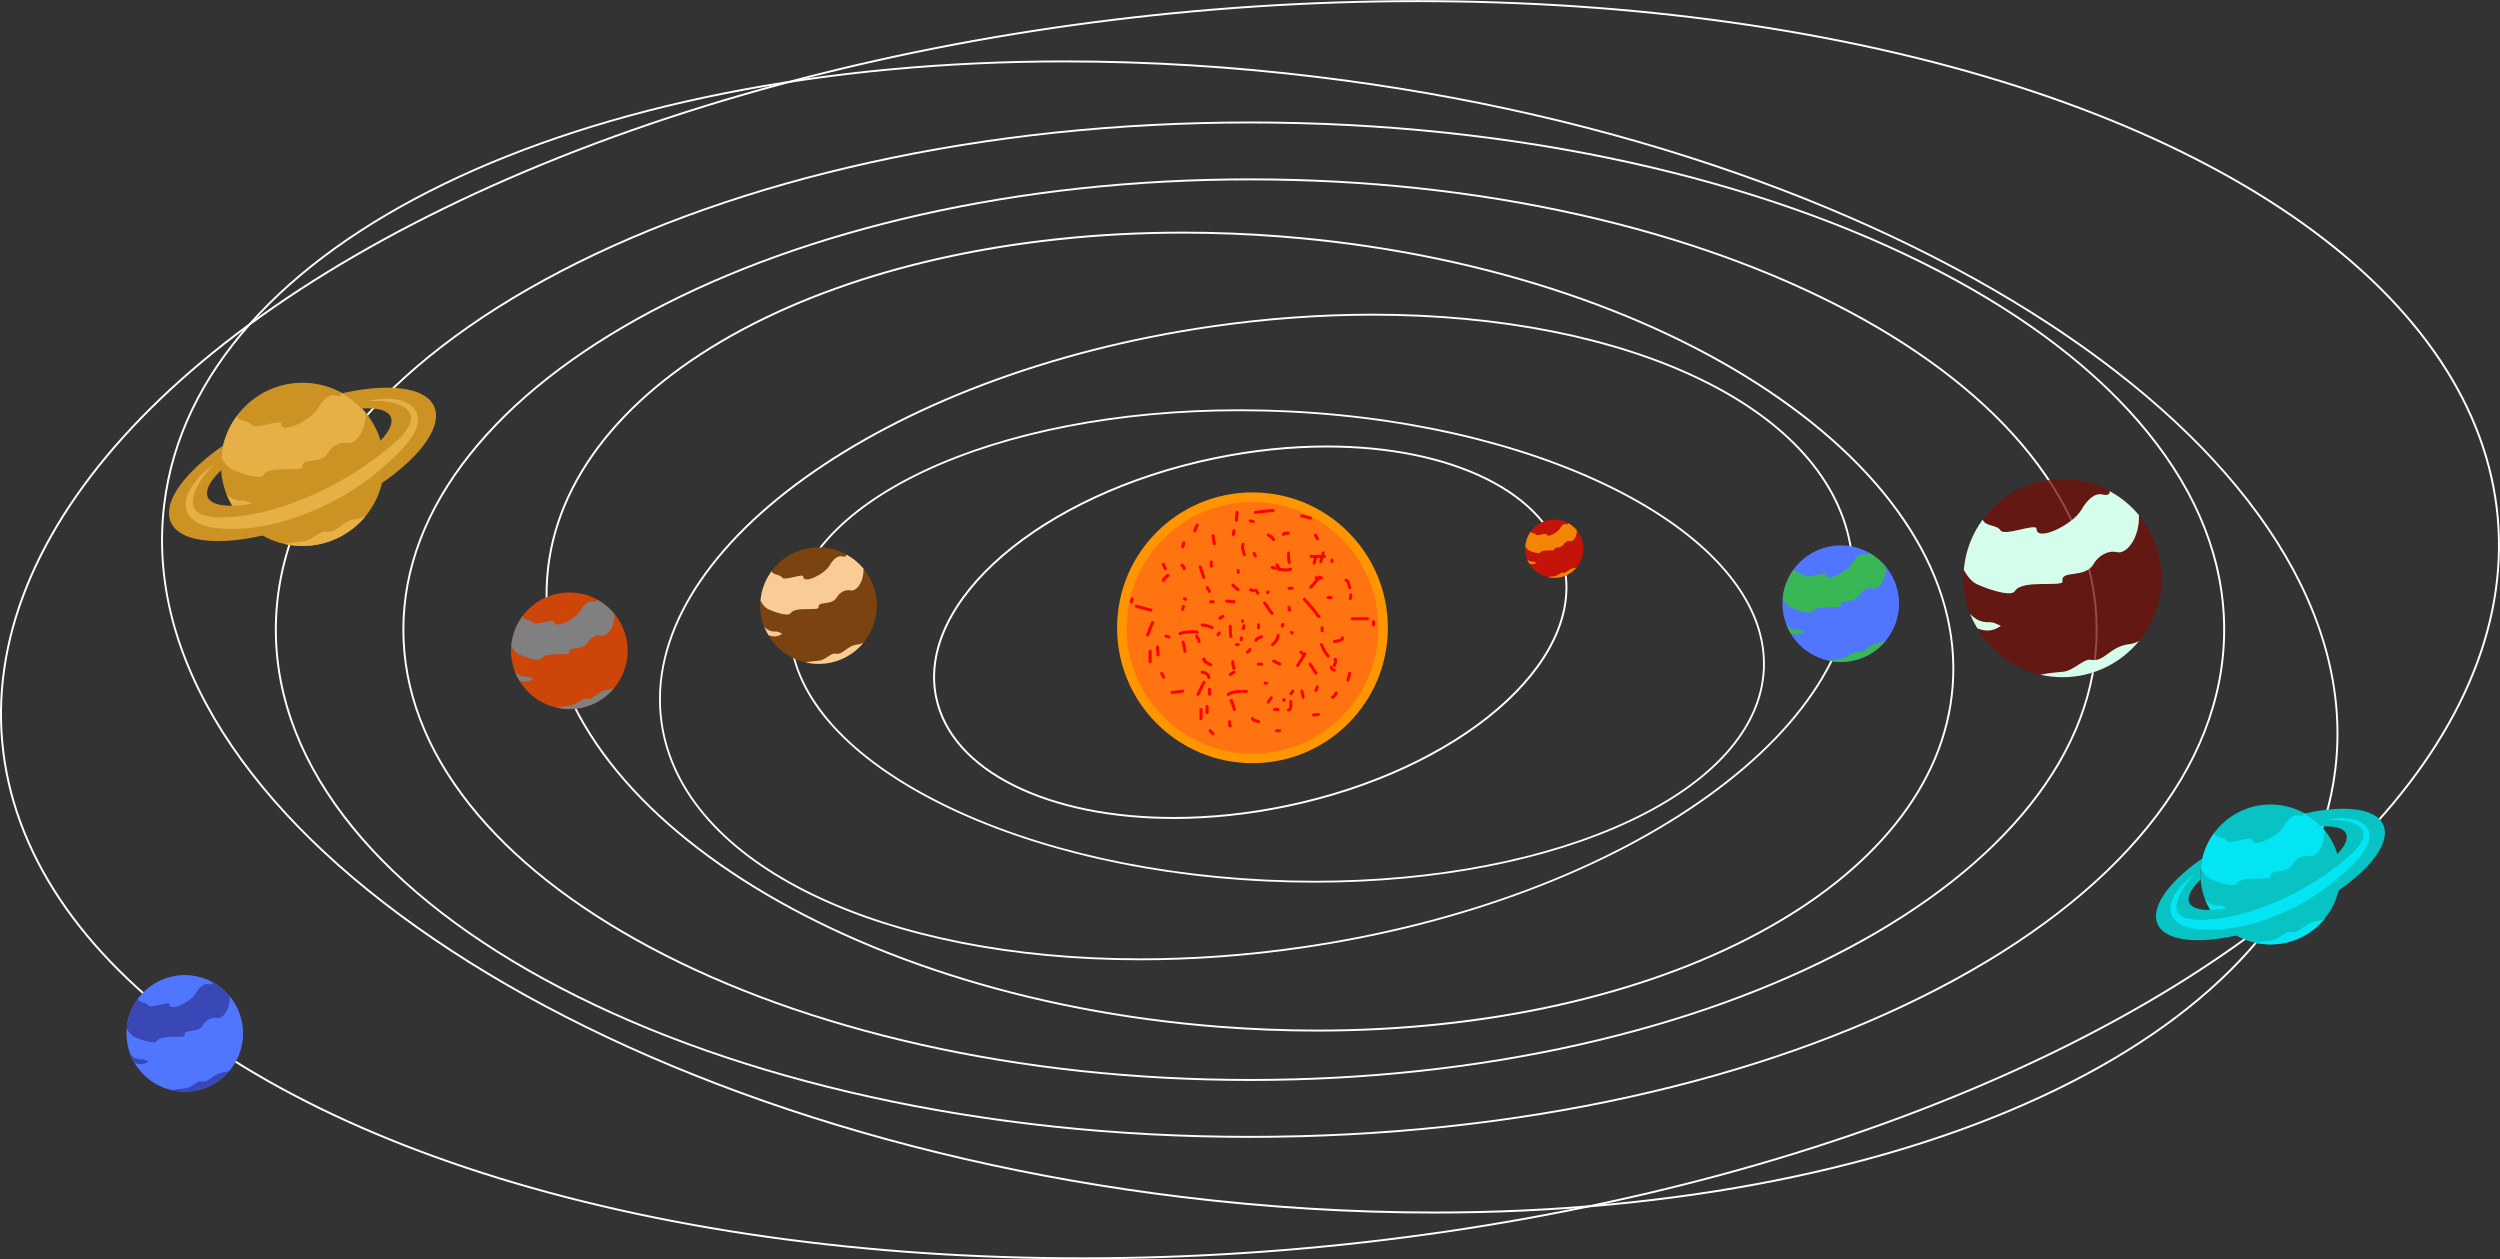 <?xml version="1.0" encoding="UTF-8"?>
<svg id="Layer_2" data-name="Layer 2" xmlns="http://www.w3.org/2000/svg" viewBox="0 0 1274.16 641.84">
  <rect x="0" y="0" width="1274.16" height="641.84" fill="#333333" stroke="none"/>
  <defs>
    <style>
      .cls-1 {
        fill: #7a430f;
      }

      .cls-1, .cls-2, .cls-3, .cls-4, .cls-5, .cls-6, .cls-7, .cls-8, .cls-9, .cls-10, .cls-11, .cls-12, .cls-13, .cls-14, .cls-15, .cls-16, .cls-17, .cls-18 {
        stroke-width: 0px;
      }

      .cls-2 {
        fill: #f38503;
      }

      .cls-19 {
        stroke: red;
        stroke-linecap: round;
        stroke-width: 1.54px;
      }

      .cls-19, .cls-20 {
        fill: none;
      }

      .cls-3 {
        fill: rgba(116, 15, 8, .75);
      }

      .cls-4 {
        fill: #ff9600;
      }

      .cls-5 {
        fill: #d5fdec;
      }

      .cls-6 {
        fill: #f9cb95;
      }

      .cls-20 {
        stroke: #fff;
        stroke-miterlimit: 10;
      }

      .cls-7 {
        fill: #08c3c3;
      }

      .cls-8 {
        fill: gray;
      }

      .cls-9 {
        fill: #5076ff;
      }

      .cls-10 {
        fill: #c41308;
      }

      .cls-11 {
        fill: #cc9324;
      }

      .cls-12 {
        fill: #fff;
      }

      .cls-13 {
        fill: #3948b6;
      }

      .cls-14 {
        fill: #ce450a;
      }

      .cls-15 {
        fill: #ff7410;
      }

      .cls-16 {
        fill: #03e5f3;
      }

      .cls-17 {
        fill: #e7b047;
      }

      .cls-18 {
        fill: #39b655;
      }
    </style>
  </defs>
  <g id="anneaux">
    <path class="cls-12" d="M676.2,228.06c31.46,0,59.53,5.69,81.19,16.46,22,10.94,35.63,26.34,39.42,44.53,10.1,48.59-53.27,103-141.27,121.29-19.32,4.02-38.59,6.05-57.29,6.05-31.46,0-59.54-5.69-81.2-16.46-22.01-10.94-35.64-26.34-39.42-44.53-10.1-48.59,53.27-103,141.27-121.29,19.32-4.02,38.59-6.05,57.29-6.05h0M676.19,227.06c-18.28,0-37.68,1.95-57.49,6.07-88.68,18.43-152.28,73.27-142.05,122.47,7.94,38.21,58.06,61.79,121.59,61.79,18.28,0,37.68-1.95,57.49-6.07,88.68-18.43,152.28-73.27,142.05-122.47-7.94-38.21-58.06-61.79-121.59-61.79h0Z"/>
    <path class="cls-12" d="M631.72,209.56c8.22,0,16.6.2,24.9.6,136.53,6.56,245.03,65.32,241.87,130.98-1.42,29.59-25.6,56.89-68.07,76.86-42.39,19.93-99.34,30.91-160.35,30.91-8.23,0-16.6-.2-24.9-.6-66.25-3.18-127.92-18.63-173.65-43.49-22.18-12.06-39.39-25.67-51.14-40.47-12.1-15.23-17.85-31.06-17.08-47.02,1.42-29.59,25.6-56.89,68.07-76.86,42.39-19.93,99.34-30.91,160.36-30.91h0M631.71,208.61c-125.85,0-226.37,46.45-229.37,108.67-3.19,66.28,105.51,125.37,242.77,131.97,8.41.4,16.73.6,24.95.6,125.85,0,226.37-46.45,229.37-108.67,3.19-66.28-105.51-125.37-242.77-131.97-8.41-.4-16.73-.6-24.95-.6h0Z"/>
    <circle class="cls-4" cx="638.34" cy="319.96" r="69"/>
    <path class="cls-12" d="M699.58,160.86c32.24,0,63.1,2.89,91.72,8.59,28.17,5.61,53.46,13.79,75.17,24.33,21.9,10.62,39.58,23.36,52.55,37.85,13.37,14.95,21.45,31.47,24.01,49.12,3.08,21.2-1.89,42.94-14.77,64.61-12.48,21-31.82,41.06-57.49,59.6-52.87,38.21-126.57,65.72-207.52,77.46-27.58,4-55.19,6.03-82.07,6.03-32.25,0-63.11-2.89-91.73-8.59-28.17-5.61-53.46-13.79-75.18-24.33-21.9-10.62-39.59-23.36-52.56-37.85-13.38-14.95-21.46-31.47-24.02-49.12-12.62-86.99,112.89-177.46,279.78-201.67,27.57-4,55.18-6.03,82.08-6.03h.01M699.56,159.89c-26.43,0-54.03,1.95-82.21,6.04-167.68,24.33-293.31,115.11-280.59,202.77,10.58,72.93,113.56,120.72,244.44,120.72,26.43,0,54.03-1.95,82.21-6.04,167.68-24.33,293.31-115.11,280.59-202.77-10.58-72.93-113.56-120.72-244.44-120.72h0Z"/>
    <path class="cls-12" d="M602.91,119.06c16.44,0,33.21.66,49.84,1.96,48.34,3.78,94.81,12.77,138.13,26.73,41.82,13.48,78.96,30.99,110.37,52.06,31.37,21.04,55.45,44.55,71.56,69.89,16.64,26.16,24,53.14,21.89,80.17-1.93,24.73-11.74,48.26-29.16,69.95-16.86,20.99-40.32,39.63-69.71,55.4-59.56,31.95-139.33,49.54-224.62,49.54-16.45,0-33.23-.66-49.86-1.96-48.34-3.78-94.81-12.77-138.13-26.73-41.82-13.48-78.96-30.99-110.37-52.06-31.37-21.04-55.45-44.55-71.56-69.89-16.64-26.16-24-53.14-21.89-80.17,1.93-24.73,11.74-48.26,29.16-69.95,16.86-20.99,40.32-39.63,69.71-55.4,59.56-31.95,139.33-49.54,224.63-49.54h0M602.89,118.06c-175.56,0-316.51,73.82-324.48,175.81-8.72,111.5,144.79,214.44,342.86,229.92,16.9,1.32,33.56,1.96,49.94,1.96,175.56,0,316.51-73.82,324.48-175.81,8.72-111.5-144.79-214.44-342.86-229.92-16.9-1.32-33.56-1.96-49.94-1.96h0Z"/>
    <path class="cls-12" d="M637.08,91.92c58.25,0,114.75,6.07,167.93,18.05,51.35,11.56,97.47,28.12,137.07,49.2,39.55,21.06,70.6,45.57,92.27,72.85,22.38,28.17,33.73,58.09,33.73,88.9s-11.35,60.73-33.73,88.9c-21.67,27.28-52.72,51.79-92.27,72.85-39.6,21.08-85.71,37.63-137.07,49.2-53.19,11.98-109.69,18.05-167.93,18.05s-114.75-6.07-167.93-18.05c-51.36-11.56-97.47-28.12-137.07-49.2-39.55-21.06-70.6-45.57-92.27-72.85-22.38-28.17-33.73-58.09-33.73-88.9s11.35-60.73,33.73-88.9c21.67-27.28,52.72-51.79,92.27-72.85,39.6-21.08,85.71-37.63,137.07-49.2,53.19-11.98,109.69-18.05,167.93-18.05M637.08,90.92c-238.59,0-432,102.97-432,230s193.41,230,432,230,432-102.97,432-230-193.41-230-432-230h0Z"/>
    <path class="cls-12" d="M637.08,62.92c67.02,0,132.04,6.84,193.24,20.33,59.1,13.03,112.16,31.67,157.73,55.42,45.52,23.72,81.25,51.33,106.2,82.07,25.77,31.75,38.83,65.45,38.83,100.18s-13.07,68.44-38.83,100.18c-24.95,30.73-60.68,58.35-106.2,82.07-45.57,23.75-98.63,42.39-157.73,55.42-61.2,13.49-126.22,20.33-193.24,20.33s-132.04-6.84-193.24-20.33c-59.1-13.03-112.16-31.67-157.73-55.42-45.52-23.72-81.25-51.33-106.2-82.07-25.77-31.75-38.83-65.45-38.83-100.18s13.07-68.44,38.83-100.18c24.95-30.73,60.68-58.35,106.2-82.07,45.57-23.75,98.63-42.39,157.73-55.42,61.2-13.49,126.22-20.33,193.24-20.33M637.08,61.92c-274.49,0-497,115.96-497,259s222.51,259,497,259,497-115.96,497-259S911.57,61.92,637.08,61.92h0Z"/>
    <path class="cls-12" d="M542.88,30.8v1c42.29,0,85.66,2.68,128.91,7.97,74.68,9.13,146.21,25.55,212.59,48.78,64.1,22.43,120.72,50.25,168.29,82.67,47.53,32.4,83.62,67.75,107.28,105.09,24.44,38.57,34.45,77.58,29.76,115.94-4.02,32.84-18.72,63.72-43.71,91.78-24.2,27.17-57.46,51.12-98.86,71.16-41.07,19.88-88.94,35.35-142.27,45.98-54.32,10.82-112.78,16.31-173.78,16.31-42.32,0-85.71-2.68-128.96-7.97-74.68-9.13-146.21-25.55-212.59-48.78-64.1-22.43-120.72-50.25-168.29-82.67-47.53-32.4-83.62-67.75-107.28-105.09-24.44-38.57-34.45-77.58-29.76-115.94,4.02-32.84,18.72-63.72,43.71-91.78,24.2-27.17,57.46-51.11,98.86-71.16,41.07-19.88,88.94-35.35,142.27-45.98,54.31-10.83,112.78-16.32,173.78-16.32l.05-1M542.84,30.8c-247.67.01-443.1,91.02-459.62,226.12-19.31,157.88,212.96,316.19,518.78,353.6,44.13,5.4,87.32,7.98,129.08,7.98,247.67,0,443.1-91.02,459.62-226.12,19.31-157.88-212.96-316.19-518.78-353.6-44.13-5.4-87.32-7.98-129.08-7.98h0Z"/>
    <ellipse class="cls-20" cx="637.08" cy="320.92" rx="638.5" ry="316.5" transform="translate(-26.15 58.28) rotate(-5.13)"/>
    <g>
      <path class="cls-9" d="M94.17,556.38c16.41,0,29.71-13.3,29.71-29.71s-13.3-29.71-29.71-29.71-29.71,13.3-29.71,29.71,13.3,29.71,29.71,29.71Z"/>
      <path class="cls-13" d="M72.58,539.87c-2.74.19-4.69-.86-6.12-2.55.6,1.55,1.35,3,2.19,4.41,2.14.8,4.42,1.14,7.06-.76-1.29-.63-2.45-1.15-3.12-1.11ZM108.3,500.58c.12.91-.52,1.39-2.08,1.01-2.65-.64-4.98,2.16-6.32,4.5-2.63,4.6-13.48,9.79-13.49,5.8,0-1.89-9.59,2.34-10.81.45-1.16-1.79-4.62-1.1-5.34-3.24-3.24,4.4-5.2,9.61-5.67,15.06,1.05,1.99,2.4,3.56,3.76,4.24,1.83.92,10.35,4.24,11.59,2.12,2.07-3.54,14.52-1.04,14.23-2.9-.57-3.57,6.74-.64,9.37-5.24,1.34-2.34,4.26-4.14,6.91-3.49,3.1.75,6.92-4.56,6.64-11.1-2.44-2.94-5.42-5.38-8.79-7.19ZM117.13,545.51c-.94.46-1.86.81-2.71.91-6.25.68-7.6,5.57-11.78,4.73-2.16-.43-5.1,3.37-8.47,3.6-2.22.16-4.44.45-6.63.85,2.17.5,4.4.76,6.63.77,9.25,0,17.51-4.23,22.96-10.86Z"/>
    </g>
    <g>
      <path class="cls-9" d="M938.17,337.38c16.41,0,29.71-13.3,29.71-29.71s-13.3-29.71-29.71-29.71-29.71,13.3-29.71,29.71,13.3,29.71,29.71,29.71Z"/>
      <path class="cls-18" d="M916.58,320.87c-2.74.19-4.69-.86-6.12-2.55.6,1.55,1.35,3,2.19,4.41,2.14.8,4.42,1.14,7.06-.76-1.29-.63-2.45-1.15-3.12-1.11ZM952.3,281.58c.12.91-.52,1.39-2.08,1.01-2.65-.64-4.98,2.16-6.32,4.5-2.63,4.6-13.48,9.79-13.49,5.8,0-1.89-9.59,2.34-10.81.45-1.16-1.79-4.62-1.1-5.34-3.24-3.24,4.4-5.2,9.61-5.67,15.06,1.05,1.99,2.4,3.56,3.76,4.24,1.83.92,10.35,4.24,11.59,2.12,2.07-3.54,14.52-1.04,14.23-2.9-.57-3.57,6.74-.64,9.37-5.24,1.34-2.34,4.26-4.14,6.91-3.49,3.1.75,6.92-4.56,6.64-11.1-2.44-2.94-5.42-5.38-8.79-7.19ZM961.13,326.51c-.94.46-1.86.81-2.71.91-6.25.68-7.6,5.57-11.78,4.73-2.16-.43-5.1,3.37-8.47,3.6-2.22.16-4.44.45-6.63.85,2.17.5,4.4.76,6.63.77,9.25,0,17.51-4.23,22.96-10.86Z"/>
    </g>
    <g>
      <path class="cls-14" d="M290.17,361.38c16.41,0,29.71-13.3,29.71-29.71s-13.3-29.71-29.71-29.71-29.71,13.3-29.71,29.71,13.3,29.71,29.71,29.71Z"/>
      <path class="cls-8" d="M268.58,344.87c-2.74.19-4.69-.86-6.12-2.55.59,1.55,1.35,3,2.19,4.41,2.14.8,4.42,1.14,7.06-.76-1.29-.63-2.45-1.15-3.12-1.11ZM304.3,305.58c.12.91-.52,1.39-2.08,1.01-2.65-.64-4.98,2.16-6.32,4.5-2.63,4.6-13.48,9.79-13.49,5.8,0-1.89-9.59,2.34-10.81.45-1.16-1.79-4.62-1.1-5.34-3.24-3.24,4.4-5.21,9.61-5.67,15.06,1.05,1.99,2.4,3.56,3.76,4.24,1.83.92,10.35,4.24,11.59,2.12,2.08-3.54,14.53-1.04,14.23-2.9-.57-3.57,6.74-.64,9.37-5.24,1.34-2.34,4.26-4.14,6.91-3.49,3.1.75,6.92-4.56,6.64-11.1-2.44-2.94-5.42-5.38-8.79-7.19ZM313.13,350.51c-.94.46-1.86.81-2.71.91-6.24.68-7.59,5.57-11.78,4.73-2.16-.43-5.1,3.37-8.47,3.6-2.22.16-4.44.45-6.63.85,2.17.5,4.4.76,6.63.77,9.25,0,17.51-4.23,22.96-10.86Z"/>
    </g>
    <g>
      <path class="cls-10" d="M792.17,294.52c8.2,0,14.85-6.65,14.85-14.85s-6.65-14.85-14.85-14.85-14.85,6.65-14.85,14.85,6.65,14.85,14.85,14.85Z"/>
      <path class="cls-2" d="M781.38,286.27c-1.37.09-2.35-.43-3.06-1.27.3.77.68,1.5,1.1,2.21,1.07.4,2.21.57,3.53-.38-.64-.32-1.22-.58-1.56-.55ZM799.23,266.62c.06.46-.26.69-1.04.5-1.33-.32-2.49,1.08-3.16,2.25-1.32,2.3-6.74,4.89-6.75,2.9,0-.94-4.79,1.17-5.41.22-.58-.89-2.31-.55-2.67-1.62-1.62,2.2-2.6,4.81-2.83,7.53.52,1,1.2,1.78,1.88,2.12.92.46,5.18,2.12,5.8,1.06,1.04-1.77,7.26-.52,7.11-1.45-.29-1.78,3.37-.32,4.68-2.62.67-1.17,2.13-2.07,3.46-1.75,1.55.38,3.46-2.28,3.32-5.55-1.22-1.47-2.71-2.69-4.39-3.6ZM803.65,289.09c-.47.23-.93.41-1.35.45-3.12.34-3.8,2.78-5.89,2.37-1.08-.22-2.55,1.69-4.24,1.8-1.11.08-2.22.22-3.31.43,1.09.25,2.2.38,3.31.38,4.63,0,8.76-2.12,11.48-5.43Z"/>
    </g>
    <g>
      <path class="cls-1" d="M417.17,338.38c16.41,0,29.71-13.3,29.71-29.71s-13.3-29.71-29.71-29.71-29.71,13.3-29.71,29.71,13.3,29.71,29.71,29.71Z"/>
      <path class="cls-6" d="M395.58,321.87c-2.73.19-4.69-.86-6.12-2.55.6,1.55,1.36,3,2.19,4.41,2.14.8,4.42,1.14,7.06-.76-1.29-.63-2.45-1.15-3.13-1.11ZM431.3,282.58c.12.91-.52,1.39-2.09,1.01-2.65-.64-4.98,2.16-6.31,4.5-2.63,4.6-13.49,9.79-13.49,5.8-.01-1.89-9.59,2.34-10.82.45-1.16-1.79-4.62-1.1-5.33-3.24-3.25,4.4-5.21,9.61-5.67,15.06,1.05,1.99,2.4,3.56,3.75,4.24,1.84.92,10.35,4.24,11.6,2.12,2.07-3.54,14.52-1.04,14.23-2.9-.57-3.57,6.74-.64,9.37-5.24,1.34-2.34,4.25-4.14,6.91-3.49,3.1.75,6.93-4.56,6.64-11.1-2.44-2.94-5.43-5.38-8.79-7.19ZM440.13,327.51c-.94.46-1.86.81-2.7.91-6.25.68-7.6,5.57-11.79,4.73-2.16-.43-5.1,3.37-8.47,3.6-2.22.16-4.44.45-6.63.85,2.18.5,4.4.76,6.63.77,9.25,0,17.51-4.23,22.96-10.86Z"/>
    </g>
    <g>
      <path class="cls-15" d="M638.34,384.13c35.44,0,64.17-28.73,64.17-64.17s-28.73-64.17-64.17-64.17-64.17,28.73-64.17,64.17,28.73,64.17,64.17,64.17Z"/>
      <path class="cls-19" d="M700.05,316.87v1.54"/>
      <path class="cls-19" d="M576.62,306.7l.4-1.49"/>
      <path class="cls-19" d="M689.25,315.33h7.71"/>
      <path class="cls-19" d="M586.65,310.98l-7.45-2"/>
      <path class="cls-19" d="M676.91,304.53h1.54"/>
      <path class="cls-19" d="M595.78,324.61c-.17-.05-1.05-.28-1.5-.4"/>
      <path class="cls-19" d="M673.82,319.96v1.54"/>
      <path class="cls-19" d="M602.76,310.5c.09-.34.25-.9.4-1.49"/>
      <path class="cls-19" d="M612.11,361.62v4.63"/>
      <path class="cls-19" d="M673.14,286.24l1.2-4.47"/>
      <path class="cls-19" d="M610.56,353.9c1.2-2.01,1.84-4.18,3.09-6.17"/>
      <path class="cls-19" d="M672.65,294.09c-1.68,1.64-2.87,3.56-4.58,5.16"/>
      <path class="cls-19" d="M615.19,360.07v3.09"/>
      <path class="cls-19" d="M669.76,286.93c.28-1,.54-1.97.8-2.98"/>
      <path class="cls-19" d="M616.73,372.42l1.54,1.54"/>
      <path class="cls-19" d="M671.48,274.61l-1.1-1.89"/>
      <path class="cls-19" d="M667.91,264.07c-1.54-.41-2.96-.79-4.47-1.2"/>
      <path class="cls-19" d="M629.08,361.62c-.2-1.54-1.03-3.11-1.54-4.63"/>
      <path class="cls-19" d="M656.76,281.85c-.22,1.54.2,3.27.29,4.87"/>
      <path class="cls-19" d="M625.99,353.9c1.91-1.37,4.15-1.3,6.17-1.54"/>
      <path class="cls-19" d="M657.75,290.1c-2.21.83-4.35.18-6.37-.11"/>
      <path class="cls-19" d="M633.71,352.36h1.54"/>
      <path class="cls-19" d="M649.89,289.59l-1.5-.4"/>
      <path class="cls-19" d="M638.34,366.25c.15.82,2.1,1.18,3.09,1.54"/>
      <path class="cls-19" d="M649.01,274.98c.06-.83-1.73-1.69-2.58-2.29"/>
      <path class="cls-19" d="M650.68,372.42h1.54"/>
      <path class="cls-19" d="M638.69,265.82l-1.5-.4"/>
      <path class="cls-19" d="M641.42,318.42v1.54"/>
      <path class="cls-19" d="M633.65,320.38l.4-1.49"/>
      <path class="cls-19" d="M641.42,338.47h1.54"/>
      <path class="cls-19" d="M638.84,301.01l-1.5-.4"/>
      <path class="cls-19" d="M649.14,336.93c1.03.33,2.05,1.01,3.09,1.54"/>
      <path class="cls-19" d="M630.99,300.5c-.91-.58-1.73-1.51-2.58-2.29"/>
      <path class="cls-19" d="M678.45,340.02c0,.6.42.98,1.54,1.54"/>
      <path class="cls-19" d="M603.48,289.93c.15-.58-.15-1.05-1.1-1.89"/>
      <path class="cls-19" d="M670.74,343.1c-1.11-1.44-1.94-3.17-3.09-4.63"/>
      <path class="cls-19" d="M611.72,288.95c.71,1.68,1.05,3.56,1.79,5.27"/>
      <path class="cls-19" d="M664.57,333.85c-.46-.53-1.03-1.03-1.54-1.54"/>
      <path class="cls-19" d="M615.28,299.49c.32.63.74,1.26,1.1,1.89"/>
      <path class="cls-19" d="M678.81,285.47v.62"/>
      <path class="cls-19" d="M668.21,283.6h6.85"/>
      <path class="cls-19" d="M654.17,272.37c.28-.91,1.74-.62,2.5-.62"/>
      <path class="cls-19" d="M650.73,287.97c.68.42.76,1.13.94,1.87"/>
      <path class="cls-19" d="M586.17,331.95v5.3"/>
      <path class="cls-19" d="M584.92,323.53c.97-2.04,1.48-4.23,2.5-6.24"/>
      <path class="cls-19" d="M589.9,329.76c.19,1.37.31,2.68.31,4.06"/>
      <path class="cls-19" d="M592.09,343.18l.93,1.87"/>
      <path class="cls-19" d="M597.39,352.85c1.84,0,3.52-.32,5.31-.62"/>
      <path class="cls-19" d="M603.94,331.95c-.12-1.56-.63-3.15-.94-4.68"/>
      <path class="cls-19" d="M601.44,322.9c2.13-.83,4.61-.79,6.87-.94"/>
      <path class="cls-19" d="M609.25,321.97l.93.31"/>
      <path class="cls-19" d="M613.62,336c.15,1.49,2.33,2.15,3.43,2.81"/>
      <path class="cls-19" d="M627.03,343.8l1.87-1.25"/>
      <path class="cls-19" d="M632.64,325.09v.94"/>
      <path class="cls-19" d="M633.26,316.66v-.31"/>
      <path class="cls-19" d="M617.35,286.41v2.18"/>
      <path class="cls-19" d="M603.64,305.12c.22.2.35.22.62.31"/>
      <path class="cls-19" d="M617.04,306.68h1.25"/>
      <path class="cls-19" d="M625.16,306.37c1.25.07,2.5.2,3.73.31"/>
      <path class="cls-19" d="M656.97,309.49c0,.61.08.99.31,1.56"/>
      <path class="cls-19" d="M653.86,318.22c-.46.06-.32.58-.32.94"/>
      <path class="cls-19" d="M648.24,312.61c-1.36-1.65-2.36-3.63-3.75-5.3"/>
      <path class="cls-19" d="M641.07,302.31c-.29-.53-.63-1.04-.94-1.56"/>
      <path class="cls-19" d="M631.08,290.77v.94"/>
      <path class="cls-19" d="M618.29,272.99c.19,1.37.25,2.75.62,4.06"/>
      <path class="cls-19" d="M610.18,267.69c-.52,1-.97,1.73-1.25,2.81"/>
      <path class="cls-19" d="M603.33,276.74c0,.65-.43,1.27-.63,1.87"/>
      <path class="cls-19" d="M593.02,287.65c.08.77.6,1.51.94,2.18"/>
      <path class="cls-19" d="M593.02,295.76c-.51-.26,1.88-2.23,2.19-2.5"/>
      <path class="cls-19" d="M628.89,270.5c-.02.69-.14,1.22-.31,1.87"/>
      <path class="cls-19" d="M630.14,265.2c0-1.38.31-2.69.31-4.05"/>
      <path class="cls-19" d="M639.82,261.14c3.04-.36,5.97-.82,9.04-.94"/>
      <path class="cls-19" d="M633.58,277.36c-.85,1.58.25,3.75.62,5.3"/>
      <path class="cls-19" d="M639.18,282.04c.08.58.32.78.63,1.25"/>
      <path class="cls-19" d="M620.79,323.53c.03-.31.43-.69.62-.94"/>
      <path class="cls-19" d="M612.68,318.53c1.79.08,3.32.69,5,1.25"/>
      <path class="cls-19" d="M621.72,315.1c.46-.41,1.02-.66,1.56-.94"/>
      <path class="cls-19" d="M627.03,319.16c0,1.8-.08,3.55.31,5.3"/>
      <path class="cls-19" d="M630.14,328.52h.94"/>
      <path class="cls-19" d="M640.13,326.33c.22-.94,2.07-1.5,2.81-1.87"/>
      <path class="cls-19" d="M651.36,323.84c-.2,2.22-1.25,3.23-2.81,4.68"/>
      <path class="cls-19" d="M637.01,331.01c-.06.6-.8.91-1.25,1.25"/>
      <path class="cls-19" d="M628.28,337.25c0,1.24.28,2.24.62,3.43"/>
      <path class="cls-19" d="M644.8,348.17h.63"/>
      <path class="cls-19" d="M661.34,339.12c1.37-1.89,2.53-3.92,3.73-5.93"/>
      <path class="cls-19" d="M672.25,314.17c-.63-.07-.88-.82-1.2-1.28-1.87-2.7-4.07-5.05-6.28-7.45"/>
      <path class="cls-19" d="M670.69,294.52h2.81"/>
      <path class="cls-19" d="M685.98,295.76c1.37,0,1.57,2.81,1.87,3.74"/>
      <path class="cls-19" d="M688.48,303.25c0,.71-.06,1.23-.32,1.87"/>
      <path class="cls-19" d="M656.97,299.82h1.56"/>
      <path class="cls-19" d="M646.36,301.69l-.31.31"/>
      <path class="cls-19" d="M684.11,325.09c1.06,1.2-3.58,1.75-4.06,1.87"/>
      <path class="cls-19" d="M658.53,322.59c-.29-.04-.22-.1-.31-.31"/>
      <path class="cls-19" d="M673.5,328.52c.89,2.31,1.85,4.02,3.44,5.93"/>
      <path class="cls-19" d="M680.36,336c.96.12-.19,2.76-.31,3.12"/>
      <path class="cls-19" d="M671.32,350.04c0,.71-.31,1.25-.63,1.87"/>
      <path class="cls-19" d="M654.47,356.59c-.03.29-.09.21-.31.31"/>
      <path class="cls-19" d="M647.93,355.65c-.62.67-1.08,1.42-1.57,2.18"/>
      <path class="cls-19" d="M649.49,361.58h1.87"/>
      <path class="cls-19" d="M656.67,361.89c1.48,0,1.23-3.36,1.23-4.37"/>
      <path class="cls-19" d="M657.9,353.47c.54-.12.73-.81.94-1.25"/>
      <path class="cls-19" d="M663.52,352.22c.05,1.15.63,1.96.63,3.12"/>
      <path class="cls-19" d="M669.44,364.39c.89,0,1.64-.12,2.5-.31"/>
      <path class="cls-19" d="M679.12,355.34c.94-.1,1.45-1.53,1.87-2.18"/>
      <path class="cls-19" d="M686.92,346.61c.51-1.13.73-2.22.93-3.43"/>
      <path class="cls-19" d="M627.03,370c-.51-.44-.28-1.61-.31-2.18"/>
      <path class="cls-19" d="M616.43,353.78v-2.5"/>
      <path class="cls-19" d="M616.1,345.36c-.11-1.86-1.84-2.49-3.43-2.81"/>
      <path class="cls-19" d="M613.62,336.31v-.31"/>
      <path class="cls-19" d="M611.12,326.96c-.09-1.04-.77-1.92-1.25-2.81"/>
    </g>
    <g>
      <path class="cls-11" d="M154.17,278.26c22.97,0,41.59-18.62,41.59-41.59s-18.62-41.59-41.59-41.59-41.59,18.62-41.59,41.59,18.62,41.59,41.59,41.59Z"/>
      <path class="cls-17" d="M123.95,255.15c-3.83.26-6.57-1.2-8.57-3.57.83,2.17,1.89,4.2,3.06,6.18,3,1.12,6.19,1.59,9.88-1.06-1.8-.88-3.42-1.61-4.38-1.55ZM173.95,200.14c.17,1.28-.73,1.94-2.92,1.41-3.71-.9-6.97,3.02-8.84,6.3-3.68,6.44-18.88,13.7-18.89,8.12,0-2.64-13.43,3.28-15.14.63-1.62-2.5-6.47-1.54-7.47-4.54-4.54,6.16-7.29,13.46-7.93,21.09,1.47,2.79,3.36,4.99,5.26,5.93,2.57,1.28,14.49,5.94,16.23,2.97,2.9-4.96,20.34-1.45,19.92-4.06-.8-5,9.44-.89,13.12-7.33,1.88-3.28,5.96-5.79,9.68-4.89,4.34,1.05,9.7-6.39,9.29-15.54-3.42-4.12-7.59-7.53-12.3-10.07ZM186.32,263.05c-1.31.65-2.61,1.14-3.79,1.27-8.74.94-10.63,7.8-16.5,6.62-3.02-.61-7.14,4.72-11.86,5.04-3.11.23-6.21.63-9.28,1.2,3.04.71,6.16,1.07,9.28,1.08,12.95,0,24.52-5.92,32.15-15.21Z"/>
      <path class="cls-11" d="M174.49,200.4c3.69,2.08,7.04,4.7,9.93,7.79,9.69-.61,15.59,1.67,15.1,6.91-.26,2.74-2.28,6-5.57,9.47-8.2,8.64-24.54,18.65-43.05,25.67-12.87,4.88-24.34,7.39-32.53,7.52-8.34.14-13.29-2.19-12.84-7.01.29-3.17,2.92-7.02,7.2-11.11-.07-.99-.15-1.97-.15-2.97,0-3.3.42-6.49,1.15-9.57-16.73,11.6-27.62,24.38-27.62,34.34,0,13.56,20.07,17.73,47.74,11.5,6.89-1.57,13.68-3.59,20.32-6.02,15.17-5.52,29.12-12.83,40.44-20.68,16.73-11.6,27.61-24.38,27.61-34.34,0-13.56-20.07-17.73-47.74-11.5Z"/>
      <path class="cls-17" d="M108.89,236.87c-2.84,2.75-5.3,5.86-7.31,9.26-1.91,3.31-3.53,7.04-3.28,10.39.14,3.33,2.65,5.31,6.06,6.23,3.4.88,7.18,1.12,11.02.89,7.69-.36,15.32-1.62,22.72-3.75,7.48-1.96,14.74-4.76,21.84-7.92,14.24-6.38,27.5-14.73,39.4-24.82,1.43-1.3,3-2.52,4.37-3.83,1.3-1.31,2.52-2.77,3.54-4.27,2.03-2.99,3.21-6.48,1.3-9.15-1.91-2.71-5.81-4.18-9.54-4.94-3.81-.73-7.82-.89-11.78-.43,3.86-1.03,7.92-1.54,12.01-1.23,4.01.36,8.45,1.17,11.7,4.75,1.6,1.78,2.33,4.45,2.04,6.79-.22,2.38-1.14,4.47-2.19,6.36-1.08,1.89-2.29,3.6-3.67,5.24-1.37,1.57-2.76,3.02-4.17,4.52-11.4,11.64-25.04,21.05-39.9,27.84-14.84,6.69-31.01,11.32-47.68,10.71-4.11-.16-8.39-.52-12.58-2.13-2.08-.81-4.21-2.01-5.83-3.95-1.63-1.91-2.45-4.39-2.29-6.9.38-4.72,2.74-8.37,5.25-11.57,2.55-3.16,5.59-5.89,9.01-8.09Z"/>
    </g>
    <g>
      <path class="cls-7" d="M1157.17,481.32c19.69,0,35.65-15.96,35.65-35.65s-15.96-35.65-35.65-35.65-35.65,15.96-35.65,35.65,15.96,35.65,35.65,35.65Z"/>
      <path class="cls-16" d="M1131.27,461.51c-3.28.22-5.63-1.03-7.34-3.06.71,1.86,1.62,3.6,2.63,5.29,2.57.96,5.3,1.37,8.47-.91-1.54-.76-2.93-1.38-3.75-1.33ZM1174.12,414.36c.15,1.09-.62,1.67-2.5,1.21-3.18-.77-5.98,2.59-7.58,5.4-3.16,5.52-16.18,11.75-16.19,6.96,0-2.26-11.51,2.81-12.98.54-1.39-2.15-5.54-1.32-6.4-3.89-3.89,5.28-6.25,11.54-6.8,18.07,1.26,2.39,2.88,4.27,4.51,5.09,2.2,1.1,12.42,5.09,13.91,2.54,2.49-4.25,17.43-1.24,17.07-3.48-.68-4.28,8.09-.77,11.24-6.29,1.61-2.81,5.11-4.97,8.3-4.19,3.72.9,8.31-5.48,7.96-13.32-2.93-3.53-6.51-6.46-10.55-8.63ZM1184.73,468.28c-1.13.55-2.24.98-3.25,1.09-7.49.81-9.11,6.68-14.14,5.68-2.59-.52-6.12,4.05-10.17,4.32-2.67.2-5.32.54-7.95,1.03,2.61.61,5.28.92,7.95.92,11.1,0,21.02-5.08,27.56-13.04Z"/>
      <path class="cls-7" d="M1174.59,414.58c3.16,1.78,6.03,4.03,8.51,6.68,8.3-.52,13.37,1.43,12.94,5.92-.22,2.35-1.95,5.14-4.77,8.12-7.03,7.4-21.03,15.99-36.9,22.01-11.03,4.18-20.86,6.33-27.89,6.45-7.15.12-11.39-1.88-11.01-6.01.25-2.72,2.51-6.02,6.17-9.52-.06-.85-.13-1.69-.13-2.55,0-2.83.36-5.56.99-8.2-14.34,9.94-23.67,20.89-23.67,29.43,0,11.62,17.21,15.19,40.92,9.86,5.91-1.35,11.73-3.07,17.42-5.16,13-4.73,24.96-11,34.66-17.72,14.34-9.94,23.67-20.89,23.67-29.43,0-11.62-17.21-15.19-40.92-9.85Z"/>
      <path class="cls-16" d="M1118.36,445.84c-2.44,2.35-4.54,5.02-6.27,7.94-1.63,2.84-3.02,6.04-2.81,8.9.12,2.85,2.27,4.55,5.19,5.34,2.91.76,6.15.96,9.45.76,6.59-.31,13.13-1.39,19.47-3.22,6.41-1.68,12.64-4.08,18.72-6.79,12.2-5.47,23.57-12.63,33.77-21.27,1.23-1.11,2.57-2.16,3.75-3.29,1.11-1.12,2.16-2.38,3.03-3.66,1.74-2.56,2.75-5.56,1.12-7.84-1.63-2.32-4.98-3.58-8.18-4.24-3.27-.62-6.7-.77-10.1-.37,3.31-.88,6.79-1.32,10.29-1.05,3.43.31,7.24,1,10.03,4.07,1.37,1.52,2,3.82,1.75,5.82-.19,2.04-.98,3.83-1.88,5.45-.93,1.62-1.97,3.08-3.15,4.49-1.17,1.35-2.36,2.59-3.57,3.88-9.77,9.98-21.47,18.05-34.2,23.86-12.72,5.73-26.58,9.7-40.87,9.18-3.52-.13-7.19-.44-10.79-1.83-1.78-.7-3.61-1.72-5-3.39-1.4-1.64-2.1-3.76-1.96-5.91.33-4.04,2.35-7.17,4.5-9.92,2.18-2.71,4.79-5.05,7.72-6.93Z"/>
    </g>
    <g>
      <path class="cls-3" d="M1051.17,345.17c27.89,0,50.5-22.61,50.5-50.5s-22.61-50.5-50.5-50.5-50.5,22.61-50.5,50.5,22.61,50.5,50.5,50.5Z"/>
      <path class="cls-5" d="M1014.47,317.1c-4.65.32-7.97-1.45-10.4-4.33,1.01,2.63,2.3,5.1,3.72,7.5,3.64,1.37,7.51,1.94,12-1.28-2.19-1.07-4.16-1.96-5.32-1.88ZM1075.19,250.32c.21,1.55-.89,2.36-3.54,1.71-4.51-1.1-8.47,3.66-10.74,7.65-4.47,7.82-22.92,16.64-22.94,9.86,0-3.21-16.3,3.98-18.38.76-1.97-3.04-7.86-1.87-9.07-5.52-5.52,7.48-8.85,16.34-9.64,25.6,1.78,3.39,4.08,6.05,6.39,7.21,3.11,1.56,17.59,7.22,19.71,3.6,3.53-6.03,24.69-1.76,24.19-4.93-.97-6.07,11.46-1.09,15.92-8.91,2.28-3.98,7.24-7.04,11.76-5.94,5.27,1.28,11.77-7.76,11.28-18.87-4.15-5-9.22-9.15-14.94-12.23ZM1090.21,326.7c-1.6.78-3.17,1.38-4.61,1.54-10.61,1.15-12.91,9.47-20.03,8.04-3.67-.74-8.67,5.73-14.4,6.12-3.78.28-7.54.76-11.27,1.45,3.7.86,7.48,1.3,11.27,1.31,15.73,0,29.77-7.19,39.04-18.47Z"/>
    </g>
  </g>
</svg>